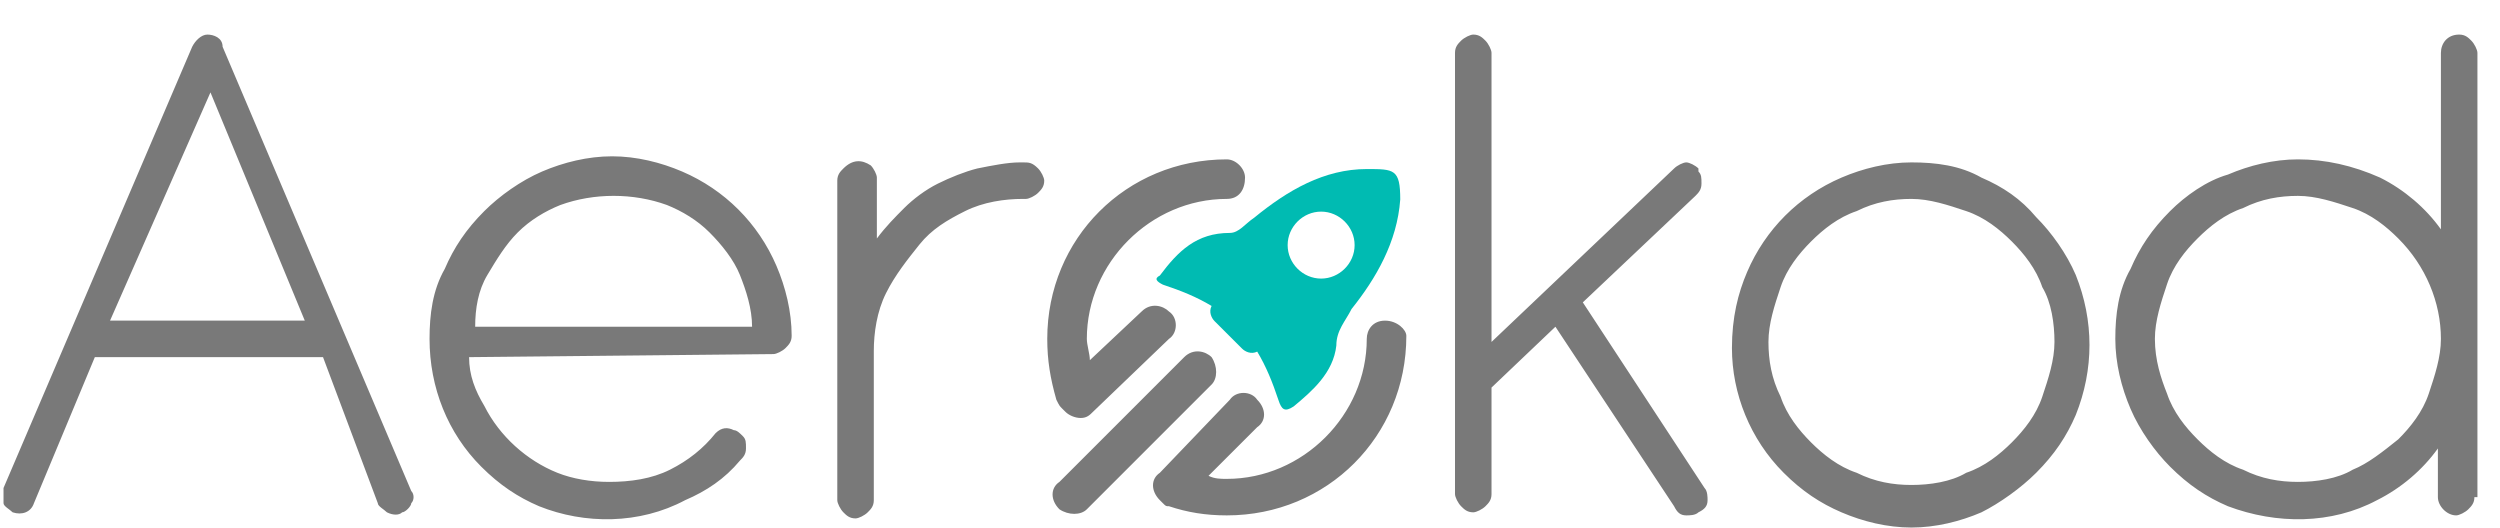 <svg width="71" height="15" viewBox="0 0 71 15" fill="none" xmlns="http://www.w3.org/2000/svg">
<path d="M61.544 11.18C61.717 11.698 62.063 12.131 62.409 12.476C62.754 12.822 63.187 13.168 63.705 13.34C64.224 13.6 64.742 13.686 65.261 13.686C65.779 13.686 66.384 13.6 66.816 13.34C67.248 13.168 67.68 12.822 68.112 12.476C68.458 12.131 68.804 11.698 68.977 11.18C69.15 10.661 69.322 10.143 69.322 9.624C69.322 8.587 68.89 7.55 68.112 6.773C67.767 6.427 67.335 6.081 66.816 5.908C66.298 5.736 65.779 5.563 65.261 5.563C64.742 5.563 64.224 5.649 63.705 5.908C63.187 6.081 62.754 6.427 62.409 6.773C62.063 7.118 61.717 7.55 61.544 8.069C61.372 8.587 61.199 9.106 61.199 9.624C61.199 10.229 61.372 10.748 61.544 11.18ZM70.273 14.118C70.273 14.291 70.186 14.377 70.1 14.464C70.014 14.55 69.841 14.637 69.754 14.637C69.495 14.637 69.236 14.377 69.236 14.118V12.736C68.804 13.34 68.199 13.859 67.507 14.205C66.211 14.896 64.656 14.896 63.273 14.377C62.668 14.118 62.15 13.773 61.631 13.254C61.199 12.822 60.767 12.217 60.508 11.612C60.248 11.007 60.075 10.316 60.075 9.624C60.075 8.933 60.162 8.242 60.508 7.637C60.767 7.032 61.112 6.513 61.631 5.995C62.063 5.563 62.668 5.131 63.273 4.958C63.878 4.698 64.569 4.526 65.261 4.526C66.038 4.526 66.816 4.698 67.594 5.044C68.285 5.39 68.89 5.908 69.322 6.513V1.501C69.322 1.242 69.495 0.982 69.841 0.982C70.014 0.982 70.1 1.069 70.186 1.155C70.273 1.242 70.359 1.415 70.359 1.501V14.118H70.273ZM50.569 11.266C50.742 11.785 51.088 12.217 51.433 12.563C51.779 12.908 52.211 13.254 52.73 13.427C53.248 13.686 53.767 13.773 54.285 13.773C54.804 13.773 55.409 13.686 55.841 13.427C56.359 13.254 56.791 12.908 57.137 12.563C57.483 12.217 57.828 11.785 58.001 11.266C58.174 10.748 58.347 10.229 58.347 9.711C58.347 9.192 58.261 8.587 58.001 8.155C57.828 7.637 57.483 7.205 57.137 6.859C56.791 6.513 56.359 6.168 55.841 5.995C55.322 5.822 54.804 5.649 54.285 5.649C53.767 5.649 53.248 5.736 52.73 5.995C52.211 6.168 51.779 6.513 51.433 6.859C51.088 7.205 50.742 7.637 50.569 8.155C50.396 8.674 50.224 9.192 50.224 9.711C50.224 10.229 50.31 10.748 50.569 11.266ZM49.619 7.723C50.137 6.513 51.088 5.563 52.298 5.044C52.903 4.785 53.594 4.612 54.285 4.612C54.977 4.612 55.668 4.698 56.273 5.044C56.878 5.303 57.396 5.649 57.828 6.168C58.261 6.6 58.693 7.205 58.952 7.81C59.471 9.106 59.471 10.489 58.952 11.785C58.693 12.39 58.347 12.908 57.828 13.427C57.396 13.859 56.791 14.291 56.273 14.55C55.668 14.81 54.977 14.982 54.285 14.982C53.594 14.982 52.903 14.81 52.298 14.55C51.693 14.291 51.174 13.945 50.656 13.427C49.705 12.476 49.187 11.18 49.187 9.884C49.187 9.019 49.359 8.328 49.619 7.723ZM44.952 8.587L48.409 13.859C48.495 13.945 48.495 14.118 48.495 14.205C48.495 14.377 48.409 14.464 48.236 14.55C48.15 14.637 47.977 14.637 47.89 14.637C47.717 14.637 47.631 14.55 47.544 14.377L44.174 9.279L42.359 11.007V14.032C42.359 14.205 42.273 14.291 42.187 14.377C42.1 14.464 41.927 14.55 41.841 14.55C41.668 14.55 41.582 14.464 41.495 14.377C41.409 14.291 41.322 14.118 41.322 14.032V1.501C41.322 1.328 41.409 1.242 41.495 1.155C41.582 1.069 41.754 0.982 41.841 0.982C42.014 0.982 42.1 1.069 42.187 1.155C42.273 1.242 42.359 1.415 42.359 1.501V9.711L47.544 4.785C47.631 4.698 47.804 4.612 47.89 4.612C47.977 4.612 48.15 4.698 48.236 4.785C48.236 4.785 48.236 4.785 48.236 4.871C48.322 4.958 48.322 5.044 48.322 5.217C48.322 5.39 48.236 5.476 48.15 5.563L44.952 8.587ZM24.903 6.773C25.162 6.427 25.421 6.168 25.68 5.908C25.94 5.649 26.285 5.39 26.631 5.217C26.977 5.044 27.409 4.871 27.754 4.785C28.186 4.698 28.619 4.612 28.964 4.612H29.051C29.224 4.612 29.31 4.612 29.483 4.785C29.569 4.871 29.656 5.044 29.656 5.131C29.656 5.303 29.569 5.39 29.483 5.476C29.396 5.563 29.224 5.649 29.137 5.649H29.051C28.532 5.649 27.927 5.736 27.409 5.995C26.89 6.254 26.458 6.513 26.112 6.945C25.767 7.377 25.421 7.81 25.162 8.328C24.903 8.847 24.816 9.452 24.816 9.97V14.205C24.816 14.377 24.73 14.464 24.643 14.55C24.557 14.637 24.384 14.723 24.298 14.723C24.125 14.723 24.038 14.637 23.952 14.55C23.866 14.464 23.779 14.291 23.779 14.205V5.131C23.779 4.958 23.866 4.871 23.952 4.785C24.211 4.526 24.471 4.526 24.73 4.698C24.816 4.785 24.903 4.958 24.903 5.044V6.773ZM21.359 9.279C21.359 8.76 21.186 8.242 21.014 7.81C20.841 7.377 20.495 6.945 20.149 6.6C19.804 6.254 19.372 5.995 18.94 5.822C17.989 5.476 16.866 5.476 15.915 5.822C15.483 5.995 15.051 6.254 14.705 6.6C14.359 6.945 14.1 7.377 13.841 7.81C13.582 8.242 13.495 8.76 13.495 9.279H21.359ZM13.322 10.143C13.322 10.661 13.495 11.094 13.754 11.526C14.187 12.39 14.964 13.081 15.829 13.427C16.261 13.6 16.779 13.686 17.298 13.686C17.903 13.686 18.508 13.6 19.026 13.34C19.544 13.081 19.977 12.736 20.322 12.303C20.495 12.131 20.668 12.131 20.841 12.217C20.927 12.217 21.014 12.303 21.1 12.39C21.186 12.476 21.186 12.563 21.186 12.736C21.186 12.908 21.1 12.995 21.014 13.081C20.582 13.6 20.063 13.945 19.458 14.205C18.162 14.896 16.606 14.896 15.31 14.377C14.705 14.118 14.187 13.773 13.668 13.254C12.717 12.303 12.199 11.007 12.199 9.624C12.199 8.933 12.285 8.242 12.631 7.637C12.89 7.032 13.236 6.513 13.754 5.995C14.187 5.563 14.791 5.131 15.396 4.871C16.001 4.612 16.693 4.439 17.384 4.439C18.075 4.439 18.767 4.612 19.372 4.871C20.582 5.39 21.532 6.34 22.051 7.55C22.31 8.155 22.483 8.847 22.483 9.538C22.483 9.711 22.396 9.797 22.31 9.884C22.224 9.97 22.051 10.056 21.964 10.056L13.322 10.143ZM3.125 9.106H8.656L5.977 2.624L3.125 9.106ZM9.174 10.143H2.693L0.964 14.291C0.878 14.55 0.619 14.637 0.359 14.55C0.273 14.464 0.1 14.377 0.1 14.291C0.1 14.118 0.1 14.032 0.1 13.859L5.458 1.328C5.545 1.155 5.717 0.982 5.89 0.982C6.063 0.982 6.322 1.069 6.322 1.328L11.68 13.945C11.767 14.032 11.767 14.205 11.68 14.291C11.68 14.377 11.508 14.55 11.421 14.55C11.335 14.637 11.162 14.637 10.989 14.55C10.903 14.464 10.73 14.377 10.73 14.291L9.174 10.143ZM34.409 10.143C34.236 9.97 33.89 9.884 33.631 10.143L30.088 13.686C29.828 13.859 29.828 14.205 30.088 14.464C30.347 14.637 30.693 14.637 30.866 14.464L34.409 10.921C34.582 10.748 34.582 10.402 34.409 10.143ZM39.335 9.106C38.989 9.106 38.816 9.365 38.816 9.624C38.816 11.785 37.001 13.6 34.841 13.6C34.668 13.6 34.495 13.6 34.322 13.513L35.705 12.131C35.964 11.958 35.964 11.612 35.705 11.353C35.532 11.094 35.1 11.094 34.927 11.353L32.94 13.427C32.68 13.6 32.68 13.945 32.94 14.205L33.026 14.291C33.112 14.377 33.112 14.377 33.199 14.377C33.717 14.55 34.236 14.637 34.841 14.637C37.693 14.637 39.94 12.39 39.94 9.538C39.94 9.365 39.68 9.106 39.335 9.106ZM30.174 11.612L30.261 11.698C30.347 11.785 30.52 11.871 30.693 11.871C30.866 11.871 30.952 11.785 31.038 11.698L33.199 9.624C33.458 9.452 33.458 9.019 33.199 8.847C33.026 8.674 32.68 8.587 32.421 8.847L30.952 10.229C30.952 10.056 30.866 9.797 30.866 9.624C30.866 7.464 32.68 5.649 34.841 5.649C35.187 5.649 35.359 5.39 35.359 5.044C35.359 4.785 35.1 4.526 34.841 4.526C31.989 4.526 29.742 6.773 29.742 9.624C29.742 10.229 29.828 10.748 30.001 11.353C30.088 11.526 30.088 11.526 30.174 11.612Z" fill="#797979"/>
<path d="M37.52 7.912C37.001 7.912 36.569 7.48 36.569 6.961C36.569 6.443 37.001 6.01 37.52 6.01C38.038 6.01 38.471 6.443 38.471 6.961C38.471 7.48 38.038 7.912 37.52 7.912ZM38.816 4.801C37.606 4.801 36.569 5.405 35.619 6.183C35.359 6.356 35.187 6.615 34.927 6.615C33.977 6.615 33.458 7.134 32.94 7.825C32.767 7.912 32.853 7.998 33.026 8.084C33.545 8.257 33.977 8.43 34.409 8.689C34.322 8.862 34.409 9.035 34.495 9.122L35.273 9.899C35.359 9.986 35.532 10.072 35.705 9.986C35.964 10.418 36.137 10.85 36.31 11.368C36.397 11.628 36.483 11.714 36.742 11.541C37.261 11.109 37.866 10.591 37.952 9.813C37.952 9.381 38.211 9.122 38.384 8.776C39.075 7.912 39.68 6.875 39.767 5.665C39.767 4.801 39.594 4.801 38.816 4.801Z" fill="#00BBB2"/>
</svg>
